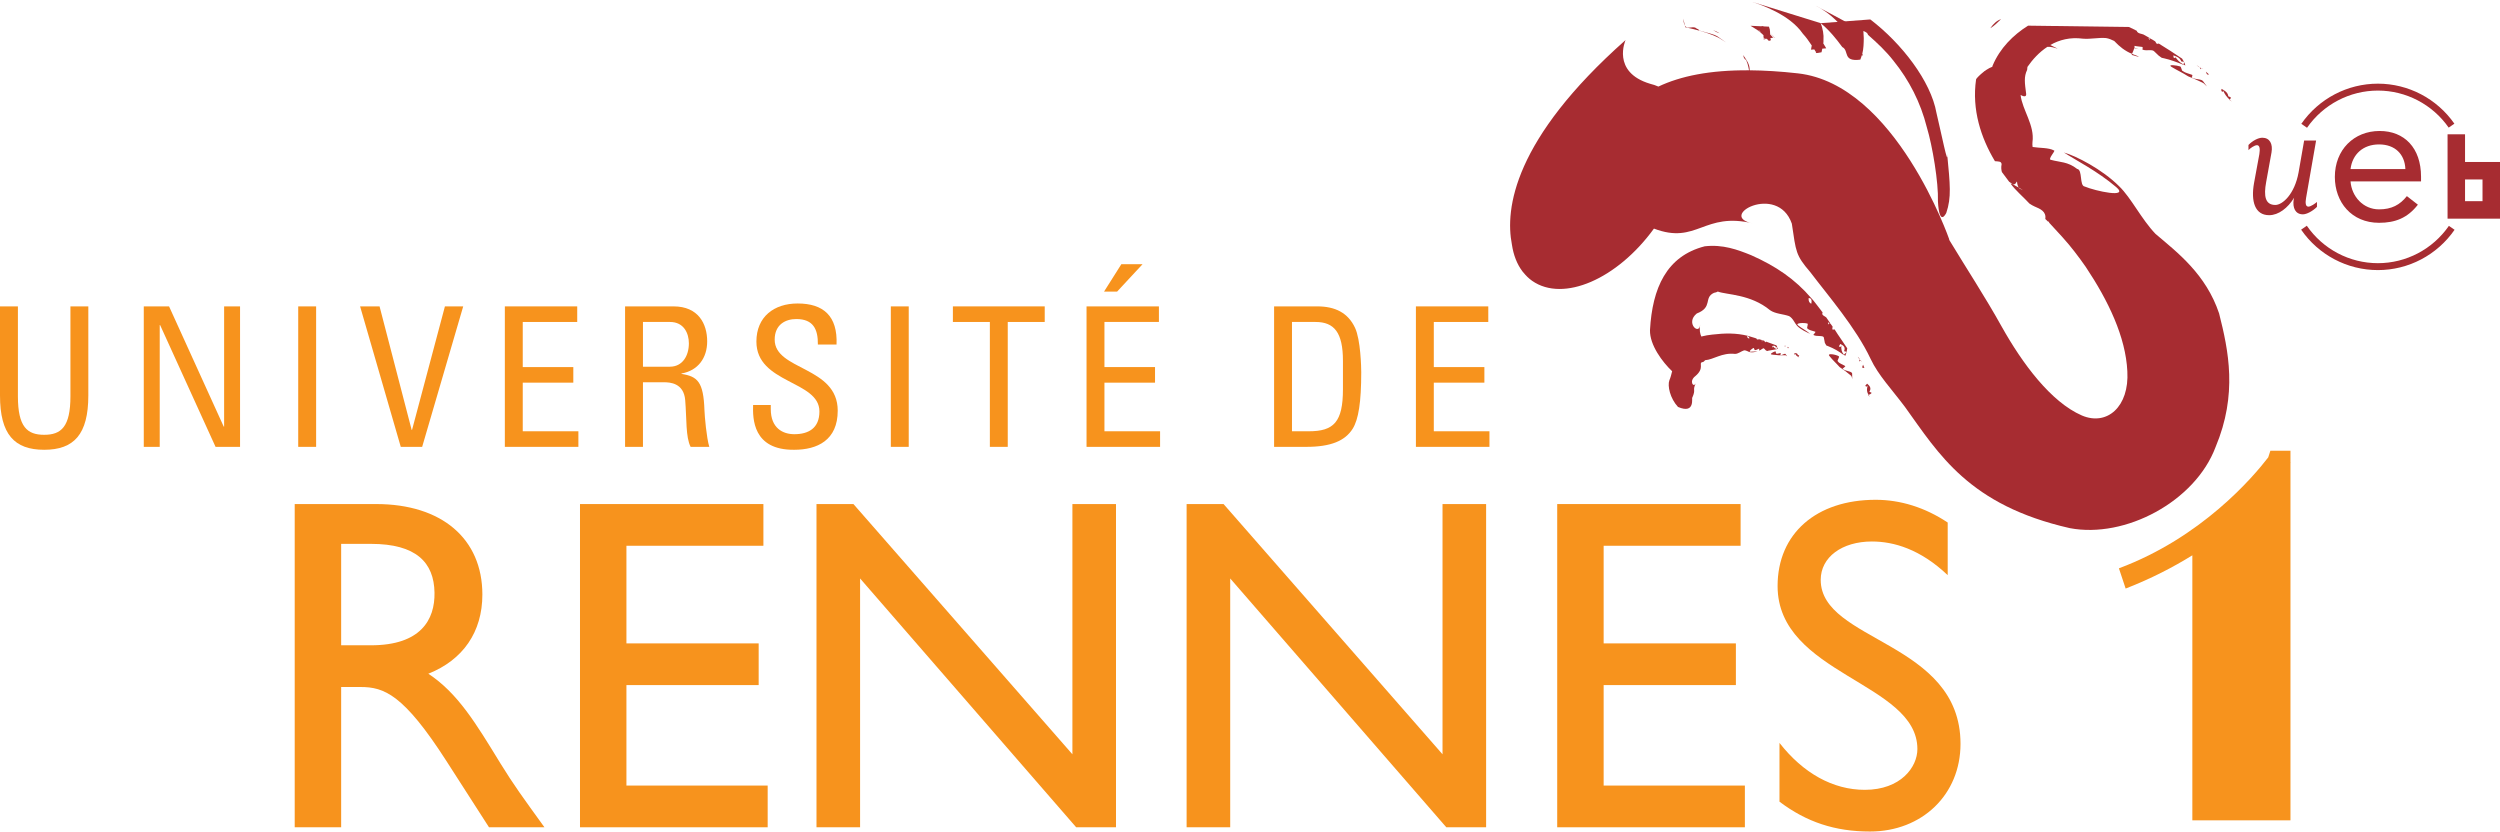 <?xml version="1.0" encoding="UTF-8" standalone="no"?>
<!-- Created with Inkscape (http://www.inkscape.org/) -->
<svg
   xmlns:dc="http://purl.org/dc/elements/1.1/"
   xmlns:cc="http://creativecommons.org/ns#"
   xmlns:rdf="http://www.w3.org/1999/02/22-rdf-syntax-ns#"
   xmlns:svg="http://www.w3.org/2000/svg"
   xmlns="http://www.w3.org/2000/svg"
   xmlns:sodipodi="http://sodipodi.sourceforge.net/DTD/sodipodi-0.dtd"
   xmlns:inkscape="http://www.inkscape.org/namespaces/inkscape"
   width="178.576"
   height="59.396"
   id="svg3198"
   sodipodi:version="0.32"
   inkscape:version="0.46"
   version="1.0"
   sodipodi:docname="Université Rennes 1.svg"
   inkscape:output_extension="org.inkscape.output.svg.inkscape">
  <defs
     id="defs3200">
    <inkscape:perspective
       sodipodi:type="inkscape:persp3d"
       inkscape:vp_x="0 : 526.18109 : 1"
       inkscape:vp_y="0 : 1000 : 0"
       inkscape:vp_z="744.09448 : 526.18109 : 1"
       inkscape:persp3d-origin="372.04724 : 350.78739 : 1"
       id="perspective3206" />
  </defs>
  <sodipodi:namedview
     id="base"
     pagecolor="#ffffff"
     bordercolor="#666666"
     borderopacity="1.0"
     inkscape:pageopacity="0.0"
     inkscape:pageshadow="2"
     inkscape:zoom="5.1966597"
     inkscape:cx="89.288125"
     inkscape:cy="29.698127"
     inkscape:document-units="px"
     inkscape:current-layer="layer1"
     showgrid="false"
     inkscape:window-width="1024"
     inkscape:window-height="712"
     inkscape:window-x="-4"
     inkscape:window-y="-4" />
  <g
     inkscape:label="Calque 1"
     inkscape:groupmode="layer"
     id="layer1"
     transform="translate(-310.712,-385.521)">
    <path
       d="M 310.712,407.406 L 311.991,407.406 L 311.991,413.826 C 311.991,416.022 312.658,416.579 313.867,416.579 C 315.076,416.579 315.743,416.022 315.743,413.826 L 315.743,407.406 L 317.021,407.406 L 317.021,413.771 C 317.021,416.55 315.993,417.649 313.867,417.649 C 311.741,417.649 310.712,416.55 310.712,413.771 L 310.712,407.406"
       style="fill:#f7931d;fill-opacity:1;fill-rule:nonzero;stroke:none"
       id="path13" />
    <path
       d="M 327.859,407.406 L 327.859,417.44 L 326.109,417.44 L 322.149,408.741 L 322.121,408.741 L 322.121,417.44 L 320.982,417.44 L 320.982,407.406 L 322.788,407.406 L 326.693,415.995 L 326.721,415.995 L 326.721,407.406 L 327.859,407.406"
       style="fill:#f7931d;fill-opacity:1;fill-rule:nonzero;stroke:none"
       id="path15" />
    <path
       d="M 332.014,417.44 L 333.293,417.44 L 333.293,407.407 L 332.014,407.407 L 332.014,417.44 z"
       style="fill:#f7931d;fill-opacity:1;fill-rule:nonzero;stroke:none"
       id="path17" />
    <path
       d="M 340.867,417.44 L 339.339,417.44 L 336.434,407.406 L 337.824,407.406 L 340.117,416.23 L 340.144,416.23 L 342.493,407.406 L 343.799,407.406 L 340.867,417.44"
       style="fill:#f7931d;fill-opacity:1;fill-rule:nonzero;stroke:none"
       id="path19" />
    <path
       d="M 346.773,417.44 L 346.773,407.406 L 351.943,407.406 L 351.943,408.519 L 348.052,408.519 L 348.052,411.742 L 351.664,411.742 L 351.664,412.854 L 348.052,412.854 L 348.052,416.327 L 352.026,416.327 L 352.026,417.44 L 346.773,417.44"
       style="fill:#f7931d;fill-opacity:1;fill-rule:nonzero;stroke:none"
       id="path21" />
    <path
       d="M 356.639,412.826 L 356.639,417.44 L 355.361,417.44 L 355.361,407.406 L 358.822,407.406 C 360.601,407.406 361.226,408.657 361.226,409.907 C 361.226,411.089 360.573,411.992 359.391,412.201 L 359.391,412.229 C 360.544,412.409 360.962,412.799 361.031,414.814 C 361.044,415.244 361.183,416.815 361.378,417.44 L 360.044,417.44 C 359.683,416.745 359.767,415.439 359.656,414.105 C 359.558,412.882 358.572,412.826 358.141,412.826 L 356.639,412.826 z M 356.639,411.715 L 358.558,411.715 C 359.474,411.715 359.919,410.922 359.919,410.046 C 359.919,409.325 359.558,408.519 358.572,408.519 L 356.639,408.519 L 356.639,411.715"
       style="fill:#f7931d;fill-opacity:1;fill-rule:nonzero;stroke:none"
       id="path23" />
    <path
       d="M 365.769,414.452 L 365.769,414.744 C 365.769,416.106 366.632,416.536 367.451,416.536 C 368.466,416.536 369.244,416.106 369.244,414.911 C 369.244,412.687 364.742,412.937 364.742,409.921 C 364.742,408.144 366.007,407.199 367.688,407.199 C 369.522,407.199 370.551,408.087 370.467,410.13 L 369.133,410.13 C 369.147,409.032 368.799,408.31 367.591,408.31 C 366.826,408.31 366.048,408.699 366.048,409.782 C 366.048,411.992 370.551,411.672 370.551,414.855 C 370.551,416.967 369.092,417.649 367.438,417.649 C 364.478,417.676 364.478,415.41 364.506,414.452 L 365.769,414.452"
       style="fill:#f7931d;fill-opacity:1;fill-rule:nonzero;stroke:none"
       id="path25" />
    <path
       d="M 374.344,417.44 L 375.623,417.44 L 375.623,407.407 L 374.344,407.407 L 374.344,417.44 z"
       style="fill:#f7931d;fill-opacity:1;fill-rule:nonzero;stroke:none"
       id="path27" />
    <path
       d="M 385.337,407.406 L 385.337,408.519 L 382.696,408.519 L 382.696,417.44 L 381.418,417.44 L 381.418,408.519 L 378.777,408.519 L 378.777,407.406 L 385.337,407.406"
       style="fill:#f7931d;fill-opacity:1;fill-rule:nonzero;stroke:none"
       id="path29" />
    <path
       d="M 388.324,417.44 L 388.324,407.406 L 393.494,407.406 L 393.494,408.519 L 389.603,408.519 L 389.603,411.742 L 393.216,411.742 L 393.216,412.854 L 389.603,412.854 L 389.603,416.327 L 393.577,416.327 L 393.577,417.44 L 388.324,417.44 z M 392.327,404.391 L 390.507,406.35 L 389.574,406.35 L 390.812,404.391 L 392.327,404.391"
       style="fill:#f7931d;fill-opacity:1;fill-rule:nonzero;stroke:none"
       id="path31" />
    <path
       d="M 401.721,407.406 L 404.806,407.406 C 406.084,407.406 407.001,407.865 407.502,408.935 C 407.904,409.782 407.946,411.784 407.946,412.104 C 407.946,414.244 407.752,415.48 407.334,416.147 C 406.792,417.009 405.778,417.44 404.027,417.44 L 401.721,417.44 L 401.721,407.406 z M 402.999,416.327 L 404.208,416.327 C 405.987,416.327 406.639,415.661 406.639,413.326 L 406.639,411.297 C 406.639,409.269 406.014,408.519 404.679,408.519 L 402.999,408.519 L 402.999,416.327"
       style="fill:#f7931d;fill-opacity:1;fill-rule:nonzero;stroke:none"
       id="path33" />
    <path
       d="M 411.851,417.44 L 411.851,407.406 L 417.021,407.406 L 417.021,408.519 L 413.129,408.519 L 413.129,411.742 L 416.742,411.742 L 416.742,412.854 L 413.129,412.854 L 413.129,416.327 L 417.104,416.327 L 417.104,417.44 L 411.851,417.44"
       style="fill:#f7931d;fill-opacity:1;fill-rule:nonzero;stroke:none"
       id="path35" />
    <path
       d="M 337.586,421.526 C 342.257,421.526 345.168,423.996 345.168,427.991 C 345.168,430.666 343.781,432.662 341.308,433.645 C 343.408,435.032 344.693,437.166 346.454,440.044 C 347.437,441.634 348.012,442.412 349.602,444.614 L 345.642,444.614 L 342.596,439.874 C 339.548,435.134 338.161,434.594 336.468,434.594 L 335.081,434.594 L 335.081,444.614 L 331.763,444.614 L 331.763,421.526 L 337.586,421.526 z M 335.081,431.614 L 337.212,431.614 C 340.767,431.614 341.783,429.785 341.749,427.856 C 341.716,425.69 340.429,424.37 337.212,424.37 L 335.081,424.37 L 335.081,431.614"
       style="fill:#f7931d;fill-opacity:1;fill-rule:nonzero;stroke:none"
       id="path37" />
    <path
       d="M 365.242,424.505 L 355.458,424.505 L 355.458,431.479 L 364.904,431.479 L 364.904,434.457 L 355.458,434.457 L 355.458,441.634 L 365.547,441.634 L 365.547,444.614 L 352.141,444.614 L 352.141,421.526 L 365.242,421.526 L 365.242,424.505"
       style="fill:#f7931d;fill-opacity:1;fill-rule:nonzero;stroke:none"
       id="path39" />
    <path
       d="M 390.428,444.614 L 387.584,444.614 L 372.148,426.84 L 372.148,444.614 L 369.034,444.614 L 369.034,421.526 L 371.673,421.526 L 387.314,439.4 L 387.314,421.526 L 390.428,421.526 L 390.428,444.614"
       style="fill:#f7931d;fill-opacity:1;fill-rule:nonzero;stroke:none"
       id="path41" />
    <path
       d="M 416.866,444.614 L 414.022,444.614 L 398.586,426.84 L 398.586,444.614 L 395.472,444.614 L 395.472,421.526 L 398.112,421.526 L 413.752,439.4 L 413.752,421.526 L 416.866,421.526 L 416.866,444.614"
       style="fill:#f7931d;fill-opacity:1;fill-rule:nonzero;stroke:none"
       id="path43" />
    <path
       d="M 435.044,424.505 L 425.261,424.505 L 425.261,431.479 L 434.707,431.479 L 434.707,434.457 L 425.261,434.457 L 425.261,441.634 L 435.349,441.634 L 435.349,444.614 L 421.944,444.614 L 421.944,421.526 L 435.044,421.526 L 435.044,424.505"
       style="fill:#f7931d;fill-opacity:1;fill-rule:nonzero;stroke:none"
       id="path45" />
    <path
       d="M 449.837,426.604 C 447.874,424.742 445.979,424.2 444.422,424.2 C 442.288,424.2 440.766,425.317 440.766,426.941 C 440.766,431.377 450.752,431.309 450.752,438.655 C 450.752,442.277 448.009,444.917 444.287,444.917 C 441.782,444.917 439.749,444.24 437.821,442.785 L 437.821,438.587 C 439.512,440.754 441.647,441.939 443.913,441.939 C 446.487,441.939 447.672,440.314 447.672,439.027 C 447.672,434.254 437.686,433.712 437.686,427.382 C 437.686,423.625 440.462,421.221 444.693,421.221 C 446.453,421.221 448.214,421.764 449.837,422.846 L 449.837,426.604"
       style="fill:#f7931d;fill-opacity:1;fill-rule:nonzero;stroke:none"
       id="path47" />
    <path
       d="M 474.339,418.575 L 474.321,418.564 L 474.321,417.716 L 472.886,417.716 L 472.732,418.192 C 471.643,419.611 467.981,423.907 462.067,426.116 L 462.548,427.562 C 464.379,426.849 465.952,426.03 467.312,425.187 L 467.312,444.117 L 474.321,444.117 L 474.321,418.604 C 474.326,418.596 474.338,418.58 474.339,418.575"
       style="fill:#f7931d;fill-opacity:1;fill-rule:nonzero;stroke:none"
       id="path49" />
    <g
       id="g3277">
      <path
         id="path53"
         style="fill:#a72c31;fill-opacity:1;fill-rule:nonzero;stroke:none"
         d="M 436.713,388.376 L 436.712,388.357 C 436.662,388.377 436.623,388.394 436.713,388.376" />
      <path
         id="path55"
         style="fill:#a72c31;fill-opacity:1;fill-rule:nonzero;stroke:none"
         d="M 437.437,388.191 L 437.429,388.18 C 437.341,388.204 437.383,388.199 437.437,388.191" />
      <path
         id="path57"
         style="fill:#a72c31;fill-opacity:1;fill-rule:nonzero;stroke:none"
         d="M 437.448,388.206 C 437.394,388.22 437.309,388.241 437.174,388.274 C 437.256,388.255 437.344,388.234 437.449,388.207 L 437.448,388.206" />
      <path
         id="path59"
         style="fill:#a72c31;fill-opacity:1;fill-rule:nonzero;stroke:none"
         d="M 437.437,388.191 L 437.448,388.206 C 437.587,388.17 437.507,388.181 437.437,388.191" />
      <path
         id="path61"
         style="fill:#a72c31;fill-opacity:1;fill-rule:nonzero;stroke:none"
         d="M 437.382,388.101 L 437.153,387.864 L 437.393,388.13 L 437.429,388.18 C 437.433,388.177 437.434,388.177 437.441,388.176 L 437.382,388.101" />
      <path
         id="path63"
         style="fill:#a72c31;fill-opacity:1;fill-rule:nonzero;stroke:none"
         d="M 431.092,387.466 L 431.659,387.596 C 432.307,387.759 432.937,387.937 433.544,388.259 L 434.009,388.557 L 433.397,388.125 C 433.093,387.939 432.647,387.867 432.122,387.71 C 432.038,387.694 432.088,387.605 431.916,387.571 C 431.587,387.236 431.017,387.944 430.951,386.851" />
      <path
         id="path65"
         style="fill:#a72c31;fill-opacity:1;fill-rule:nonzero;stroke:none"
         d="M 442.789,387.205 C 442.838,387.504 442.883,387.826 442.896,388.152 L 442.889,388.142 C 442.224,387.305 441.504,386.476 440.401,385.924" />
      <path
         id="path67"
         style="fill:#a72c31;fill-opacity:1;fill-rule:nonzero;stroke:none"
         d="M 440.764,387.176 C 441.358,387.66 441.858,388.266 442.306,388.881 C 442.567,389.011 442.562,389.284 442.663,389.5 C 442.611,389.501 442.587,389.501 442.663,389.5 C 442.762,389.709 442.958,389.864 443.594,389.781 C 443.639,389.679 443.669,389.577 443.699,389.476 C 443.732,389.476 443.758,389.475 443.792,389.475 L 443.784,389.462 L 443.772,389.44 L 443.743,389.394 L 443.733,389.377 C 443.832,388.991 443.837,388.615 443.842,388.246 C 443.839,388.072 443.826,387.904 443.813,387.735 C 443.971,387.796 444.117,387.864 444.142,388.007 C 444.804,388.589 445.446,389.189 445.979,389.882 C 447.076,391.239 447.899,392.832 448.346,394.612 C 448.752,395.957 449.184,398.546 449.139,399.907 C 449.242,401.706 449.687,400.826 449.736,400.729 C 450.113,399.621 450.009,398.714 449.798,396.519 C 449.878,397.522 449.376,395.017 449.036,393.596 C 448.637,391.314 446.534,388.602 444.308,386.91" />
      <path
         id="path69"
         style="fill:#a72c31;fill-opacity:1;fill-rule:nonzero;stroke:none"
         d="M 435.443,385.521 C 436.531,385.841 438.557,386.569 439.487,387.925 C 439.727,388.182 439.931,388.475 440.126,388.77 C 440.113,388.842 440.103,388.915 440.087,388.987 L 440.073,389.069 C 440.468,389.034 439.497,389.122 440.307,389.05 L 440.406,389.215 C 440.584,389.217 440.109,389.402 440.824,389.254 L 440.861,389.084 C 440.864,389.055 440.871,389.027 440.878,388.997 C 440.966,388.99 441.053,388.982 441.157,388.972 L 441.157,388.97 L 441.153,388.962 L 441.146,388.95 L 441.131,388.925 L 441.103,388.874 L 440.989,388.684 L 440.951,388.624 C 440.962,388.549 440.968,388.474 440.963,388.397 C 440.996,387.987 440.914,387.57 440.764,387.176" />
      <path
         id="path71"
         style="fill:#a72c31;fill-opacity:1;fill-rule:nonzero;stroke:none"
         d="M 435.751,387.362 L 436.149,387.61 L 436.296,387.69 L 436.301,387.691 C 436.381,387.729 436.368,387.704 436.331,387.662 L 436.512,387.845 C 436.552,387.879 436.594,387.911 436.636,387.944 C 436.608,387.921 436.578,387.899 436.548,387.877 C 436.537,387.866 436.522,387.856 436.512,387.845 L 436.451,387.8 L 436.342,387.715 C 436.358,387.729 436.374,387.744 436.391,387.757 L 436.296,387.69 L 436.224,387.657 C 436.387,387.771 436.538,387.899 436.681,388.035 C 436.682,388.101 436.682,388.169 436.698,388.234 L 436.712,388.351 L 436.712,388.357 C 436.772,388.335 436.846,388.309 436.722,388.332 L 436.713,388.241 C 436.721,388.281 436.773,388.304 436.918,388.291 C 436.929,388.304 436.942,388.314 436.951,388.325 C 436.834,388.352 436.757,388.369 436.713,388.376 L 436.714,388.381 C 436.803,388.361 436.881,388.342 436.951,388.326 C 436.967,388.345 436.987,388.361 437.002,388.381 C 437.043,388.5 437.301,388.39 437.178,388.317 C 437.176,388.304 437.174,388.289 437.174,388.274 C 437.174,388.266 437.173,388.259 437.173,388.251 C 437.231,388.24 437.297,388.225 437.371,388.207 C 437.297,388.126 437.227,388.052 437.154,387.981 C 437.151,387.84 437.147,387.712 437.128,387.617 L 437.068,387.425" />
      <path
         id="path73"
         style="fill:#a72c31;fill-opacity:1;fill-rule:nonzero;stroke:none"
         d="M 436.758,388.119 C 436.734,388.161 436.712,388.204 436.713,388.236 L 436.712,388.214 C 436.702,388.161 436.701,388.109 436.701,388.056 C 436.721,388.076 436.738,388.099 436.758,388.119" />
      <path
         id="path75"
         style="fill:#a72c31;fill-opacity:1;fill-rule:nonzero;stroke:none"
         d="M 436.669,387.409 C 436.679,387.437 436.687,387.472 436.694,387.509 C 436.627,387.461 436.561,387.425 436.494,387.386" />
      <path
         id="path77"
         style="fill:#a72c31;fill-opacity:1;fill-rule:nonzero;stroke:none"
         d="M 432.453,387.446 L 432.596,387.542 C 432.571,387.524 432.499,387.474 432.453,387.446" />
      <path
         id="path79"
         style="fill:#a72c31;fill-opacity:1;fill-rule:nonzero;stroke:none"
         d="M 433.544,387.9 C 433.402,387.797 433.234,387.745 433.078,387.667 L 433.302,387.805 L 433.544,387.9" />
      <path
         id="path81"
         style="fill:#a72c31;fill-opacity:1;fill-rule:nonzero;stroke:none"
         d="M 466.429,390.264 C 466.191,390.182 465.514,390.106 465.817,390.296 C 466.276,390.57 466.604,390.711 467.011,390.972 C 467.386,391.126 467.749,391.277 468.117,391.469 L 468.353,391.696 L 468.084,391.33 C 467.962,391.149 467.579,391.219 467.288,391.07 C 467.232,391.061 467.387,390.877 467.273,390.859 C 467.041,390.769 466.813,390.732 466.637,390.6 C 466.523,390.585 466.544,390.279 466.429,390.264" />
      <path
         id="path83"
         style="fill:#a72c31;fill-opacity:1;fill-rule:nonzero;stroke:none"
         d="M 468.507,390.841 L 468.279,390.64 L 468.343,390.802 C 468.377,390.865 468.438,390.845 468.507,390.841" />
      <path
         id="path85"
         style="fill:#a72c31;fill-opacity:1;fill-rule:nonzero;stroke:none"
         d="M 468.029,390.416 L 467.979,390.405 L 468.071,390.451 L 468.029,390.416" />
      <path
         id="path87"
         style="fill:#a72c31;fill-opacity:1;fill-rule:nonzero;stroke:none"
         d="M 467.978,390.405 L 467.979,390.405 L 467.833,390.335 L 467.912,390.48 C 467.908,390.432 467.918,390.394 467.978,390.405" />
      <path
         id="path89"
         style="fill:#a72c31;fill-opacity:1;fill-rule:nonzero;stroke:none"
         d="M 467.613,390.181 L 467.833,390.335 C 467.783,390.275 467.713,390.221 467.613,390.181" />
      <path
         id="path91"
         style="fill:#a72c31;fill-opacity:1;fill-rule:nonzero;stroke:none"
         d="M 470.048,392.464 C 469.992,392.442 469.882,392.402 469.882,392.402 C 469.847,392.107 469.611,391.99 469.391,391.866 L 469.386,392.027 C 469.497,392.115 469.556,392.079 469.502,391.954 C 469.611,392.254 469.782,392.459 469.983,392.647 C 470.019,392.591 470.077,392.544 470.048,392.464" />
      <path
         id="path93"
         style="fill:#a72c31;fill-opacity:1;fill-rule:nonzero;stroke:none"
         d="M 469.983,392.647 L 469.972,392.666 L 470.107,392.76 L 470.108,392.752 L 469.983,392.647" />
      <g
         id="g3259">
        <path
           d="M 444.253,413.854 L 444.259,413.846 L 444.184,413.734 L 444.156,413.749 L 444.253,413.854 z M 444.402,413.579 C 444.349,413.552 444.242,413.499 444.242,413.499 C 444.417,413.232 444.246,413.074 444.081,412.925 L 443.946,413.075 C 444.007,413.174 444.106,413.15 444.142,413.025 C 444.023,413.325 444.069,413.536 444.184,413.734 C 444.271,413.689 444.379,413.655 444.402,413.579 z M 442.341,411.866 C 442.288,411.85 442.611,411.685 442.497,411.655 C 442.311,411.54 442.087,411.485 441.996,411.336 C 441.887,411.31 442.162,410.994 442.051,410.966 C 441.871,410.847 441.207,410.724 441.381,410.942 C 441.638,411.269 441.863,411.451 442.116,411.741 C 442.404,411.93 442.669,412.13 442.936,412.359 C 442.991,412.432 443.003,412.521 443.019,412.607 L 443.011,412.22 C 443.024,412.025 442.524,412.052 442.341,411.866 z M 443.731,411.74 C 443.719,411.807 443.803,411.797 443.886,411.802 L 443.791,411.57 L 443.731,411.74 z M 443.416,411.011 L 443.542,411.196 C 443.536,411.126 443.496,411.065 443.416,411.011 z M 443.506,411.356 C 443.542,411.307 443.584,411.27 443.639,411.29 L 443.641,411.291 L 443.542,411.196 L 443.506,411.356 z M 443.641,411.291 L 443.703,411.351 L 443.686,411.31 L 443.641,411.291 z M 440.094,407.217 C 439.964,407.174 439.882,407.029 439.902,406.811 C 440.126,406.807 440.138,407.001 440.094,407.217 z M 435.681,409.689 C 435.617,409.712 435.543,409.666 435.492,409.562 C 435.579,409.496 435.637,409.585 435.681,409.689 z M 442.421,410.847 C 442.271,410.682 442.206,410.474 442.248,410.171 C 442.241,410.295 442.149,410.34 442.066,410.261 L 442.164,410.09 C 442.367,410.189 442.561,410.304 442.434,410.605 C 442.434,410.605 442.547,410.634 442.602,410.649 C 442.593,410.729 442.496,410.786 442.421,410.847 L 442.512,410.944 C 442.617,410.774 442.661,410.4 442.661,410.399 C 442.351,409.924 442.033,409.495 441.758,409.049 C 441.677,409.06 441.596,409.089 441.594,409.022 L 441.616,408.849 L 441.482,408.661 L 441.409,408.617 L 441.407,408.617 C 441.347,408.611 441.312,408.656 441.289,408.71 L 441.288,408.551 L 441.258,408.519 C 441.264,408.522 441.271,408.527 441.277,408.53 C 441.279,408.537 441.287,408.544 441.288,408.551 L 441.383,408.602 L 441.386,408.605 L 441.386,408.604 L 441.409,408.617 L 441.458,408.626 L 441.159,408.191 L 441.067,408.127 C 440.952,408.061 440.828,408.007 440.901,407.832 L 440.842,407.757 L 440.832,407.792 L 440.832,407.745 L 440.587,407.427 C 440.422,407.225 440.273,406.999 440.082,406.806 C 438.934,405.467 437.566,404.532 435.798,403.749 C 434.824,403.354 433.778,402.967 432.482,403.114 C 429.753,403.814 428.738,406.091 428.571,409.106 C 428.548,410.169 429.464,411.385 430.153,412.039 C 430.096,412.276 430.038,412.499 429.958,412.681 C 429.806,413.079 430.006,413.975 430.572,414.589 C 431.854,415.142 431.521,413.862 431.596,413.919 C 431.873,413.281 431.579,413.465 431.841,412.896 C 431.676,413.252 431.339,412.74 431.813,412.385 C 432.509,411.8 432.003,411.44 432.322,411.387 C 432.416,411.377 432.446,411.309 432.511,411.25 C 433.102,411.212 433.721,410.695 434.637,410.8 C 434.867,410.807 435.082,410.61 435.298,410.544 C 435.451,410.537 435.597,410.657 435.716,410.677 C 435.904,410.709 436.079,410.67 436.256,410.614 C 436.072,410.619 435.933,410.649 435.734,410.644 C 435.602,410.632 435.863,410.416 435.963,410.379 C 436.011,410.344 436.029,410.562 436.076,410.526 C 436.157,410.539 436.249,410.469 436.352,410.43 C 436.398,410.395 436.352,410.58 436.374,410.562 C 436.506,410.532 436.654,410.344 436.718,410.415 L 436.852,410.552 L 436.944,410.596 L 437.024,410.571 L 437.632,410.464 L 437.634,410.446 C 437.527,410.431 437.436,410.382 437.369,410.237 C 437.399,410.292 437.377,410.341 437.321,410.334 L 437.312,410.231 C 437.421,410.21 437.532,410.191 437.569,410.349 C 437.569,410.349 437.623,410.321 437.649,410.307 C 437.671,410.341 437.647,410.397 437.634,410.446 L 437.699,410.452 C 437.693,410.351 437.602,410.191 437.601,410.191 L 436.858,409.921 C 436.829,409.951 436.806,409.989 436.787,409.959 L 436.748,409.874 L 436.644,409.83 L 436.603,409.839 L 436.602,409.839 L 436.579,409.916 L 436.536,409.854 L 436.588,409.841 L 436.589,409.841 L 436.603,409.839 L 436.624,409.825 L 436.379,409.756 L 436.324,409.762 C 436.258,409.776 436.194,409.791 436.174,409.695 L 436.131,409.681 L 436.136,409.699 L 436.123,409.679 L 435.936,409.622 L 435.562,409.51 C 434.731,409.302 433.933,409.314 433.017,409.421 C 432.759,409.445 432.501,409.494 432.238,409.559 C 432.151,409.362 432.089,409.121 432.153,408.707 C 432.111,409.509 431.068,408.595 431.913,407.914 C 433.083,407.464 432.384,406.786 433.141,406.439 C 433.229,406.415 433.317,406.406 433.413,406.346 C 434.036,406.586 435.746,406.52 437.149,407.68 C 437.533,407.946 438.072,407.946 438.506,408.1 C 438.787,408.25 438.906,408.605 439.074,408.789 C 439.349,409.069 439.688,409.212 440.012,409.371 C 439.732,409.122 439.461,409.011 439.141,408.757 C 438.934,408.577 439.599,408.565 439.806,408.631 C 439.921,408.634 439.717,408.994 439.831,408.994 C 439.947,409.117 440.163,409.136 440.362,409.211 C 440.474,409.22 440.194,409.445 440.252,409.45 C 440.472,409.586 440.958,409.449 440.989,409.636 L 441.063,410.015 L 441.167,410.197 L 441.322,410.259 C 441.694,410.405 442.081,410.624 442.396,410.869 L 442.421,410.847 z M 438.274,410.217 L 438.251,410.225 L 438.293,410.23 L 438.274,410.217 z M 438.249,410.225 L 438.251,410.225 L 438.184,410.219 L 438.216,410.296 L 438.249,410.225 z M 437.892,410.886 C 437.867,410.896 437.949,410.724 437.897,410.745 C 437.796,410.744 437.684,410.81 437.606,410.78 C 437.552,410.807 437.572,410.591 437.519,410.619 C 437.409,410.64 437.107,410.809 437.238,410.84 C 437.439,410.879 437.587,410.866 437.772,410.899 L 438.267,410.899 L 438.369,410.975 L 438.259,410.816 C 438.211,410.73 438.018,410.904 437.892,410.886 z M 438.413,410.382 C 438.427,410.415 438.458,410.382 438.492,410.359 L 438.388,410.292 L 438.413,410.382 z M 439.133,410.906 C 439.124,410.746 439.007,410.744 438.894,410.744 L 438.883,410.846 C 438.939,410.864 438.972,410.821 438.948,410.761 C 438.991,410.915 439.073,410.979 439.181,411.015 C 439.202,410.967 439.236,410.919 439.222,410.881 C 439.192,410.89 439.133,410.906 439.133,410.906 z M 439.172,411.029 L 439.243,411.036 L 439.246,411.031 L 439.181,411.015 L 439.172,411.029"
           style="fill:#a72c31;fill-opacity:1;fill-rule:nonzero;stroke:none"
           id="path51" />
        <path
           d="M 455.578,387.354 C 454.512,388.021 453.567,388.966 453.047,390.204 C 453.037,390.234 453.031,390.262 453.022,390.292 C 452.468,390.485 451.823,391.167 451.863,391.2 C 451.553,393.347 452.209,395.366 453.211,397.035 C 453.446,397.062 453.677,397.025 453.687,397.256 C 453.644,397.474 453.663,397.65 453.708,397.811 L 454.224,398.499 L 454.477,398.68 L 454.486,398.68 C 454.641,398.72 454.717,398.622 454.762,398.487 C 454.771,398.504 454.783,398.519 454.794,398.535 C 454.804,398.674 454.838,398.804 454.912,398.921 C 455.014,398.977 455.112,399.04 455.207,399.109 C 455.124,399.064 455.038,399.021 454.952,398.977 C 454.938,398.959 454.922,398.941 454.912,398.921 L 454.477,398.68 L 454.322,398.631 C 454.719,399.161 455.226,399.577 455.679,400.065 C 455.807,400.142 455.933,400.23 456.036,400.267 C 456.458,400.444 456.891,400.631 456.808,401.161 L 457.043,401.39 L 457.049,401.285 L 457.086,401.429 L 458.022,402.449 C 458.626,403.114 459.177,403.839 459.698,404.585 C 461.311,407.004 462.553,409.592 462.669,412.045 C 462.816,414.567 461.222,415.969 459.421,415.199 C 457.203,414.236 455.168,411.479 453.708,408.877 C 452.503,406.71 451.177,404.697 449.926,402.625 L 449.957,402.646 C 449.957,402.646 446.121,391.545 439.138,390.761 C 437.882,390.62 436.738,390.551 435.689,390.542 C 435.718,390.13 435.456,389.784 435.226,389.451 L 435.278,389.64 C 435.404,389.842 435.444,389.856 435.354,389.659 C 435.527,389.942 435.591,390.241 435.644,390.542 C 432.844,390.524 430.757,390.954 429.171,391.705 C 428.982,391.621 428.787,391.555 428.584,391.506 C 425.791,390.672 426.827,388.381 426.827,388.381 C 418.823,395.474 418.208,400.44 418.708,402.99 C 418.819,403.737 419.071,404.395 419.469,404.916 C 419.494,404.95 419.511,404.97 419.511,404.97 L 419.513,404.966 C 419.699,405.2 419.911,405.411 420.158,405.584 C 422.379,407.135 426.234,405.461 428.854,401.85 C 431.942,403.024 432.398,400.611 435.967,401.489 C 433.259,401.005 437.677,398.552 438.703,401.496 C 439.008,403.53 438.966,403.729 440.022,404.96 C 441.298,406.646 443.279,408.925 444.332,411.16 C 444.884,412.332 445.839,413.325 446.783,414.586 C 449.203,417.947 451.338,421.604 458.559,423.246 C 462.521,424.002 467.511,421.34 468.968,417.462 C 470.561,413.669 469.892,410.557 469.223,407.909 C 468.283,405.109 466.269,403.574 464.684,402.231 C 463.656,401.152 462.956,399.674 462.093,398.834 C 460.869,397.607 458.982,396.646 458.138,396.414 C 458.977,396.961 460.524,397.737 461.874,398.886 C 462.833,399.705 460.372,399.161 459.627,398.846 C 459.229,398.799 459.491,397.641 459.082,397.587 C 458.411,397.061 457.848,397.115 457.241,396.946 C 456.907,396.941 457.592,396.266 457.431,396.27 C 457.062,396.059 456.378,396.101 455.902,396.02 C 455.887,395.906 455.879,395.792 455.892,395.679 C 456.063,394.459 455.167,393.387 455.043,392.307 C 455.283,392.439 455.468,392.446 455.441,392.221 C 455.342,391.454 455.268,391.014 455.511,390.512 C 455.511,390.444 455.519,390.372 455.532,390.301 C 455.902,389.766 456.372,389.251 456.952,388.87 C 457.214,388.845 457.458,388.929 457.692,388.997 C 457.529,388.914 457.353,388.826 457.167,388.736 C 457.816,388.364 458.588,388.162 459.497,388.284 C 460.048,388.329 460.606,388.195 461.142,388.239 C 461.349,388.27 461.546,388.356 461.731,388.447 C 462.111,388.855 462.512,389.169 463.003,389.369 C 463.058,389.23 463.131,389.094 463.167,388.957 C 463.271,388.982 463.376,389.012 463.481,389.034 C 463.372,388.995 463.271,388.959 463.172,388.925 C 463.179,388.881 463.186,388.839 463.182,388.795 C 463.344,388.839 463.523,388.839 463.714,388.871 C 463.829,388.866 463.708,389.074 463.766,389.071 C 464.067,389.176 464.434,389.027 464.583,389.185 L 464.908,389.495 L 465.123,389.649 L 465.306,389.69 C 465.744,389.787 466.223,389.965 466.664,390.146 L 466.671,390.125 C 466.433,389.991 466.229,389.824 466.076,389.541 C 466.148,389.655 466.099,389.7 465.977,389.635 L 465.949,389.477 C 466.194,389.55 466.429,389.64 466.523,389.911 C 466.523,389.911 466.639,389.926 466.697,389.934 C 466.742,390.004 466.696,390.064 466.671,390.125 L 466.814,390.201 C 466.792,390.04 466.582,389.71 466.582,389.71 C 466.009,389.317 465.457,388.967 464.912,388.631 C 464.847,388.647 464.789,388.677 464.746,388.621 L 464.656,388.474 L 464.418,388.327 L 464.323,388.296 L 464.321,388.297 C 464.262,388.296 464.258,388.336 464.269,388.382 L 464.168,388.251 L 464.121,388.23 C 464.128,388.231 464.137,388.234 464.146,388.236 C 464.153,388.241 464.162,388.245 464.168,388.251 L 464.288,388.286 L 464.292,388.287 L 464.292,388.287 L 464.323,388.296 L 464.373,388.3 L 463.816,387.984 L 463.686,387.945 C 463.534,387.907 463.382,387.871 463.343,387.724 L 463.243,387.667 L 463.254,387.696 L 463.224,387.657 L 462.783,387.45"
           style="fill:#a72c31;fill-opacity:1;fill-rule:nonzero;stroke:none"
           id="path95" />
      </g>
      <path
         id="path97"
         style="fill:#a72c31;fill-opacity:1;fill-rule:nonzero;stroke:none"
         d="M 462.794,388.455 C 462.866,388.447 462.906,388.561 462.951,388.65 C 462.764,388.659 462.563,388.67 462.563,388.67 C 462.543,388.594 462.516,388.531 462.489,388.464 C 462.603,388.452 462.718,388.449 462.794,388.455" />
      <path
         id="path99"
         style="fill:#a72c31;fill-opacity:1;fill-rule:nonzero;stroke:none"
         d="M 452.758,392.52 C 452.767,392.642 452.782,392.761 452.798,392.881 L 452.458,393.136 C 452.144,392.509 451.837,391.659 452.681,391.157 C 452.686,391.162 452.502,390.825 452.449,390.651 C 452.589,390.54 452.761,390.554 452.933,390.587 C 452.794,391.109 452.734,391.61 452.739,392.097 C 452.642,392.299 452.527,392.511 452.381,392.744 C 452.501,392.525 452.647,392.461 452.758,392.52" />
      <path
         id="path101"
         style="fill:#a72c31;fill-opacity:1;fill-rule:nonzero;stroke:none"
         d="M 460.227,404.724 C 459.564,404.546 459.582,403.937 459.634,403.312 C 460.077,403.51 460.309,404.085 460.227,404.724" />
      <path
         id="path103"
         style="fill:#a72c31;fill-opacity:1;fill-rule:nonzero;stroke:none"
         d="M 453.648,386.89 C 453.369,386.974 453.104,387.21 452.877,387.539 C 453.184,387.362 453.406,387.112 453.648,386.89" />
      <path
         id="path105"
         style="fill:#a72c31;fill-opacity:1;fill-rule:nonzero;stroke:none"
         d="M 463.463,389.577 L 463.462,389.55 L 463.003,389.369 L 462.976,389.447 L 463.463,389.577" />
    </g>
    <g
       id="g3271">
      <path
         id="path107"
         style="fill:#a72c31;fill-opacity:1;fill-rule:nonzero;stroke:none"
         d="M 475.208,400.831 C 474.673,400.831 474.461,400.375 474.551,399.765 L 474.582,399.642 C 474.141,400.375 473.469,400.892 472.798,400.892 C 471.777,400.892 471.488,399.901 471.717,398.606 L 472.098,396.534 C 472.158,396.167 472.128,395.892 471.929,395.892 C 471.747,395.892 471.427,396.121 471.321,396.244 L 471.321,395.877 C 471.609,395.572 472.021,395.359 472.311,395.359 C 472.844,395.359 473.073,395.801 472.967,396.411 L 472.584,398.53 C 472.402,399.521 472.509,400.161 473.241,400.161 C 473.744,400.161 474.613,399.414 474.902,397.829 L 475.298,395.557 L 476.152,395.557 L 475.436,399.659 C 475.376,400.009 475.391,400.282 475.604,400.282 C 475.772,400.282 476.092,400.054 476.214,399.947 L 476.214,400.297 C 475.908,400.602 475.481,400.831 475.208,400.831" />
      <path
         id="path109"
         style="fill:#a72c31;fill-opacity:1;fill-rule:nonzero;stroke:none"
         d="M 483.422,400.142 C 482.688,401.089 481.809,401.436 480.649,401.436 C 478.691,401.436 477.491,399.969 477.491,398.157 C 477.491,396.224 478.851,394.877 480.691,394.877 C 482.449,394.877 483.648,396.077 483.648,398.144 L 483.648,398.476 L 478.611,398.476 C 478.691,399.556 479.517,400.476 480.649,400.476 C 481.543,400.476 482.142,400.156 482.636,399.53 L 483.422,400.142 z M 482.529,397.596 C 482.489,396.544 481.797,395.837 480.649,395.837 C 479.503,395.837 478.743,396.544 478.611,397.596 L 482.529,397.596" />
      <path
         id="path111"
         style="fill:#a72c31;fill-opacity:1;fill-rule:nonzero;stroke:none"
         d="M 485.542,401.14 L 485.542,395.114 L 486.791,395.114 L 486.791,397.091 L 489.288,397.091 L 489.288,401.14 L 485.542,401.14 z M 488.039,398.34 L 486.791,398.34 L 486.791,399.891 L 488.039,399.891 L 488.039,398.34" />
      <path
         id="path113"
         style="fill:#a72c31;fill-opacity:1;fill-rule:nonzero;stroke:none"
         d="M 475.503,394.647 C 476.658,392.984 478.552,391.991 480.567,391.991 C 482.577,391.991 484.467,392.98 485.623,394.637 L 486.029,394.355 C 484.781,392.565 482.738,391.497 480.567,391.497 C 478.389,391.497 476.344,392.569 475.096,394.366 L 475.503,394.647 z M 485.637,401.655 C 484.481,403.324 482.586,404.32 480.567,404.32 C 478.541,404.32 476.643,403.32 475.488,401.645 L 475.082,401.926 C 476.329,403.735 478.379,404.814 480.567,404.814 C 482.747,404.814 484.796,403.739 486.043,401.935 L 485.637,401.655" />
    </g>
  </g>
</svg>
